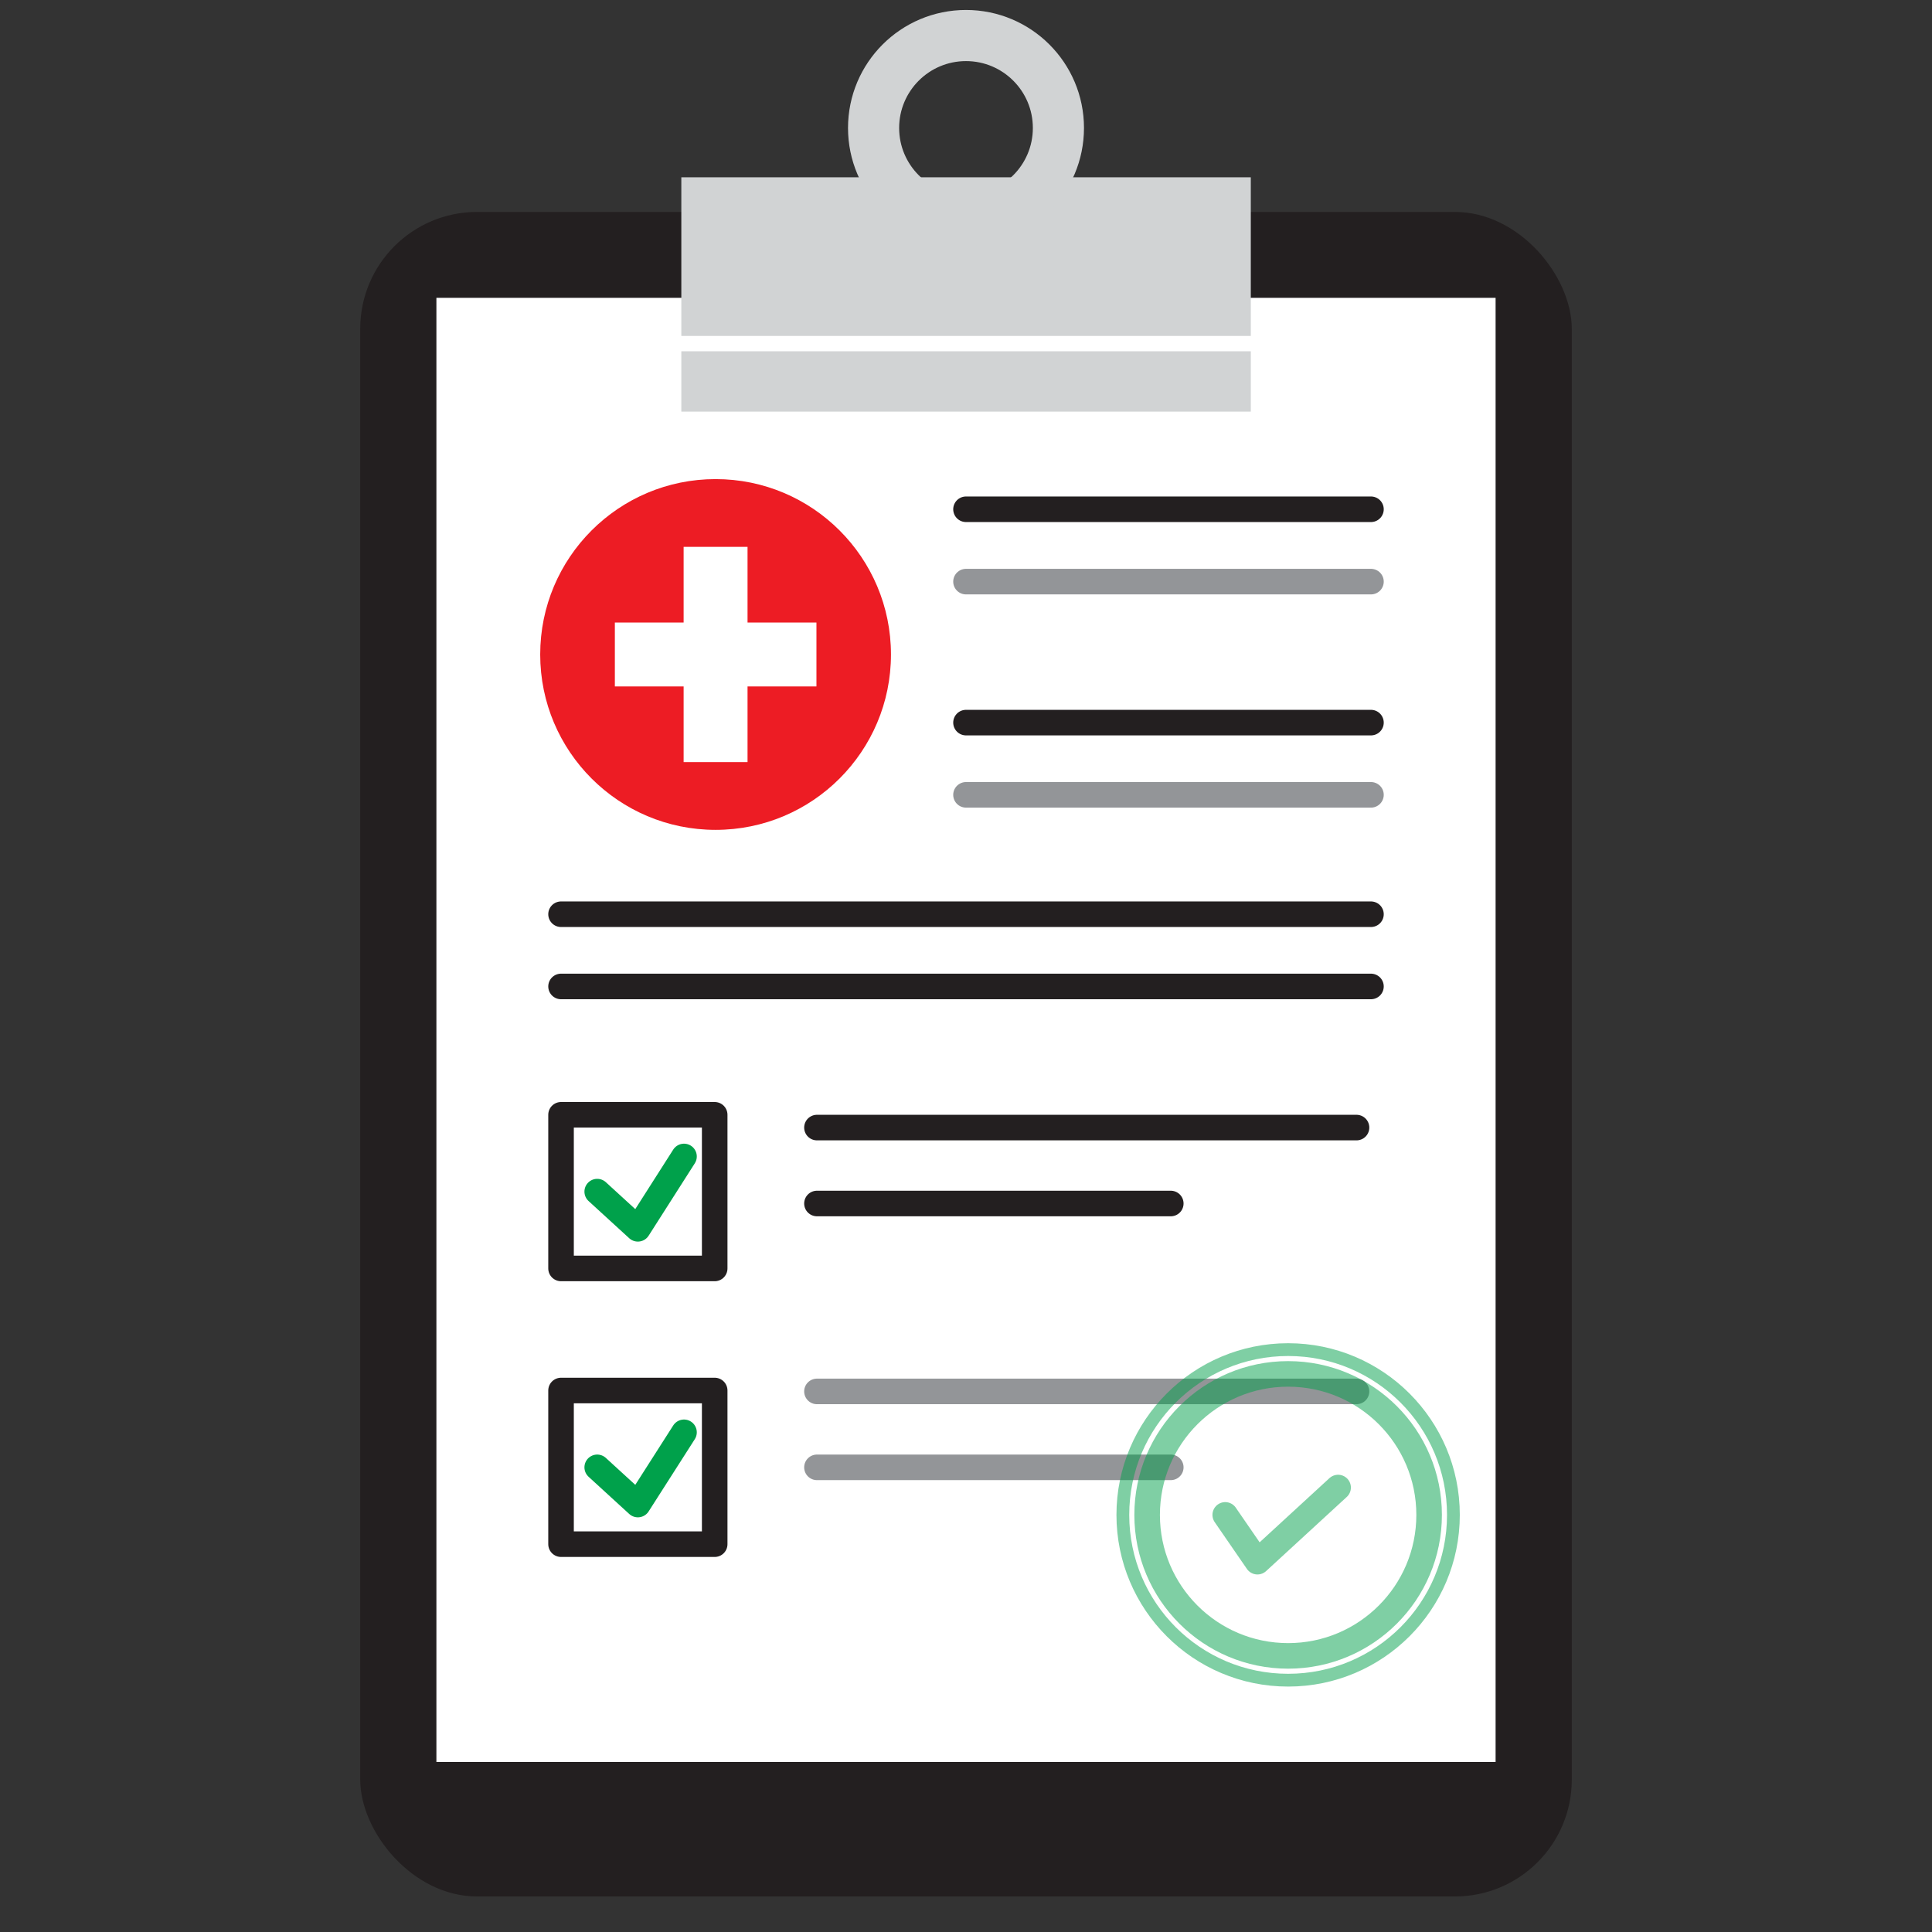 <svg xmlns="http://www.w3.org/2000/svg" viewBox="0 0 151.14 151.14"><rect x="0" y="0" width="151.14" height="151.14" fill="#333333" stroke="none"/><defs><style>.a{fill:#231f20;}.b{fill:#fff;}.b,.c{stroke:#231f20;}.b,.c,.d,.e,.h,.i{stroke-linecap:round;stroke-linejoin:round;}.b,.c,.d,.e,.h{stroke-width:2px;}.c,.d,.e,.g,.h,.i,.k{fill:none;}.d{stroke:#939598;}.e,.h,.i{stroke:#00a14b;}.f{fill:#ed1c24;}.g{stroke:#fff;stroke-width:5px;}.g,.k{stroke-miterlimit:10;}.h,.i{opacity:0.5;}.j{fill:#d1d3d4;}.k{stroke:#d1d3d4;stroke-width:4px;}</style></defs><title>11 statements</title><rect class="a" x="28.18" y="16.58" width="94.78" height="131.78" rx="9.14" ry="9.14"/><rect class="b" x="33.14" y="22.3" width="84.86" height="116.54"/><line class="c" x1="75.57" y1="39.84" x2="107.25" y2="39.84"/><line class="d" x1="75.57" y1="45.5" x2="107.25" y2="45.5"/><line class="c" x1="75.57" y1="56.53" x2="107.25" y2="56.53"/><line class="d" x1="75.57" y1="62.18" x2="107.25" y2="62.18"/><line class="c" x1="63.91" y1="94.15" x2="91.59" y2="94.15"/><line class="c" x1="63.91" y1="88.21" x2="106.12" y2="88.21"/><line class="d" x1="63.91" y1="114.79" x2="91.59" y2="114.79"/><line class="d" x1="63.91" y1="108.85" x2="106.12" y2="108.85"/><line class="c" x1="43.89" y1="71.52" x2="107.25" y2="71.52"/><line class="c" x1="43.89" y1="77.17" x2="107.25" y2="77.17"/><rect class="c" x="43.89" y="87.21" width="12.02" height="12.02"/><polyline class="e" points="46.72 93.22 49.9 96.13 53.51 90.47"/><rect class="c" x="43.89" y="108.78" width="12.02" height="12.02"/><polyline class="e" points="46.72 114.79 49.9 117.7 53.51 112.05"/><circle class="f" cx="55.98" cy="51.2" r="13.72"/><line class="g" x1="48.1" y1="51.2" x2="63.87" y2="51.2"/><line class="g" x1="55.98" y1="42.78" x2="55.98" y2="59.62"/><circle class="h" cx="100.77" cy="118.51" r="11.03"/><circle class="i" cx="100.77" cy="118.51" r="12.93"/><polyline class="h" points="95.85 118.51 98.37 122.17 104.68 116.37"/><rect class="j" x="53.3" y="27.48" width="44.55" height="4.72"/><rect class="j" x="53.3" y="13.87" width="44.55" height="12.41"/><circle class="k" cx="75.57" cy="10.01" r="7.23"/></svg>